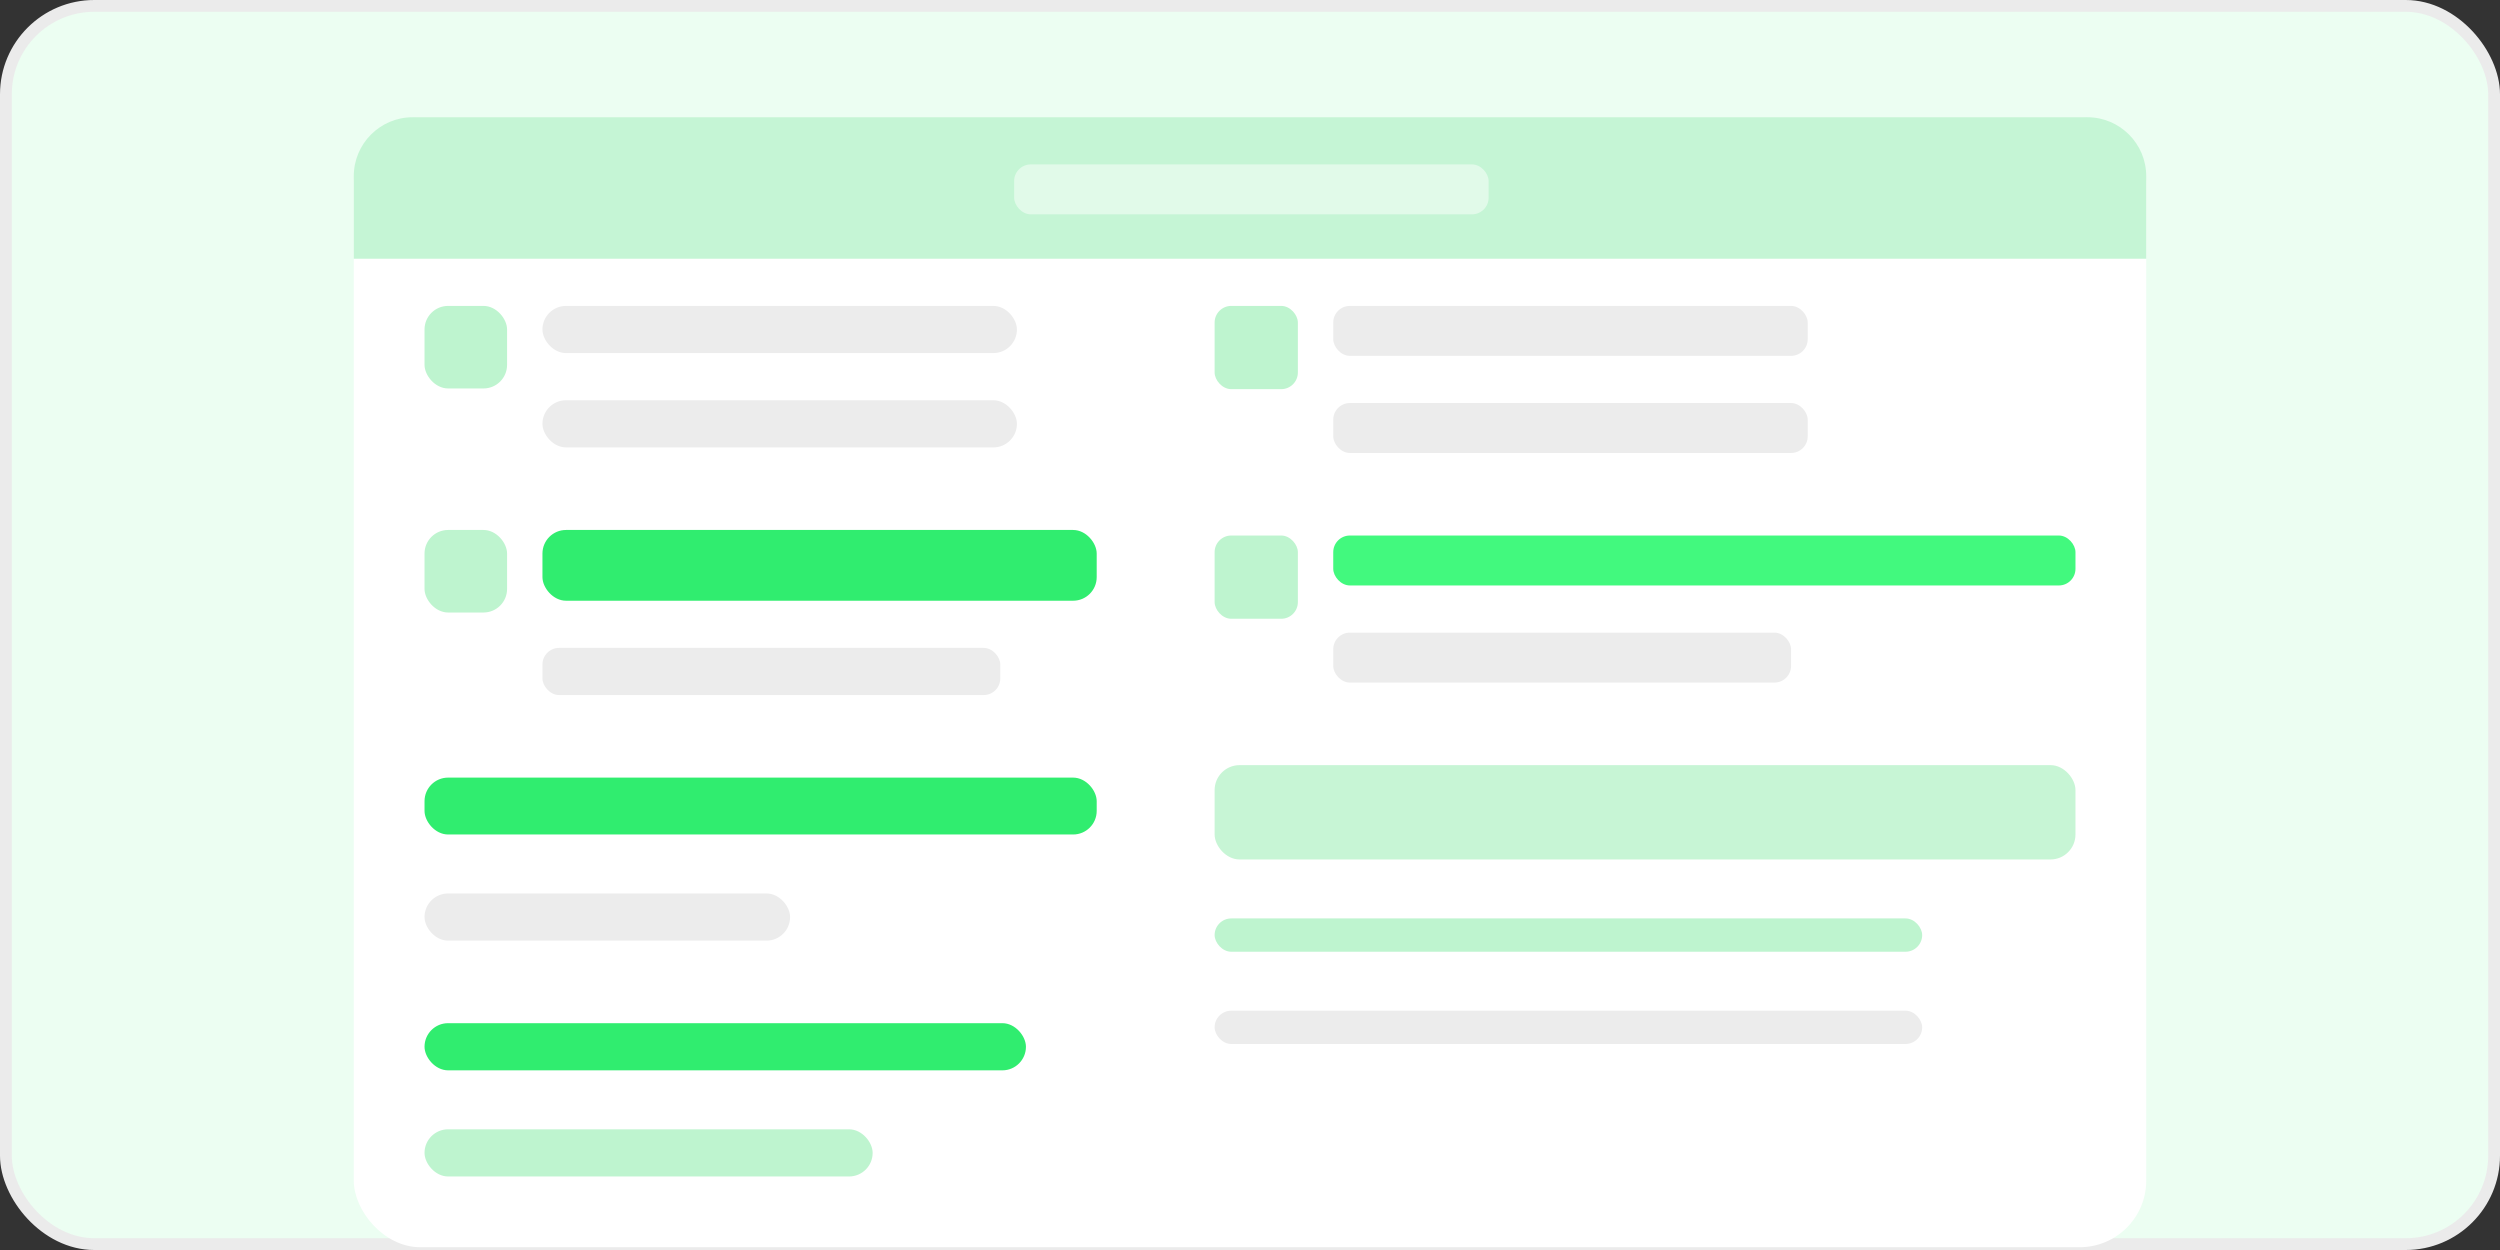 <svg width="212" height="106" viewBox="0 0 212 106" fill="none" xmlns="http://www.w3.org/2000/svg">
<rect x="0" y="0" width="212" height="106" fill="#333333" stroke="none"/>
<rect x="0.5" y="0.5" width="211" height="105" rx="7.5" fill="#ECFEF2"/>
<rect x="0.5" y="0.5" width="211" height="105" rx="7.5" stroke="#EBEBEB"/>
<rect x="30" y="9.941" width="152" height="95.823" rx="5.647" fill="white"/>
<path d="M30 14.941C30 12.18 32.239 9.941 35 9.941H177C179.761 9.941 182 12.18 182 14.941V21.941H30V14.941Z" fill="#C5F5D5"/>
<rect x="86" y="13.941" width="40.235" height="4.235" rx="1.412" fill="#E1FAE9"/>
<rect x="36" y="25.941" width="7" height="7" rx="2" fill="#BEF4CF"/>
<rect x="46" y="25.941" width="40.235" height="4" rx="2" fill="#ECECEC"/>
<rect x="46" y="33.941" width="40.235" height="4" rx="2" fill="#ECECEC"/>
<rect x="36" y="44.941" width="7" height="7" rx="2" fill="#BEF4CF"/>
<rect x="46" y="44.941" width="47" height="6" rx="2" fill="#30ED6F"/>
<rect x="46" y="54.941" width="38.824" height="4" rx="1.412" fill="#ECECEC"/>
<rect x="36" y="65.941" width="57" height="4.824" rx="2" fill="#30ED6F"/>
<rect x="36" y="75.765" width="31" height="4" rx="2" fill="#ECECEC"/>
<rect x="36" y="86.765" width="51" height="4" rx="2" fill="#30ED6F"/>
<rect x="36" y="95.765" width="38" height="4" rx="2" fill="#BEF4CF"/>
<rect x="103" y="25.941" width="7.059" height="7.059" rx="1.412" fill="#BEF4CF"/>
<rect x="113.059" y="25.941" width="40.235" height="4.235" rx="1.412" fill="#ECECEC"/>
<rect x="113.059" y="34.177" width="40.235" height="4.235" rx="1.412" fill="#ECECEC"/>
<rect x="103" y="45.412" width="7.059" height="7.059" rx="1.412" fill="#BEF4CF"/>
<rect x="113.059" y="45.412" width="62.941" height="4.235" rx="1.412" fill="#42F97E"/>
<rect x="113.059" y="53.648" width="38.824" height="4.235" rx="1.412" fill="#ECECEC"/>
<rect x="103" y="64.883" width="73" height="8" rx="2.118" fill="#C7F5D5"/>
<rect x="103" y="77.883" width="60" height="2.824" rx="1.412" fill="#BEF4CF"/>
<rect x="103" y="85.706" width="60" height="2.824" rx="1.412" fill="#ECECEC"/>
</svg>
